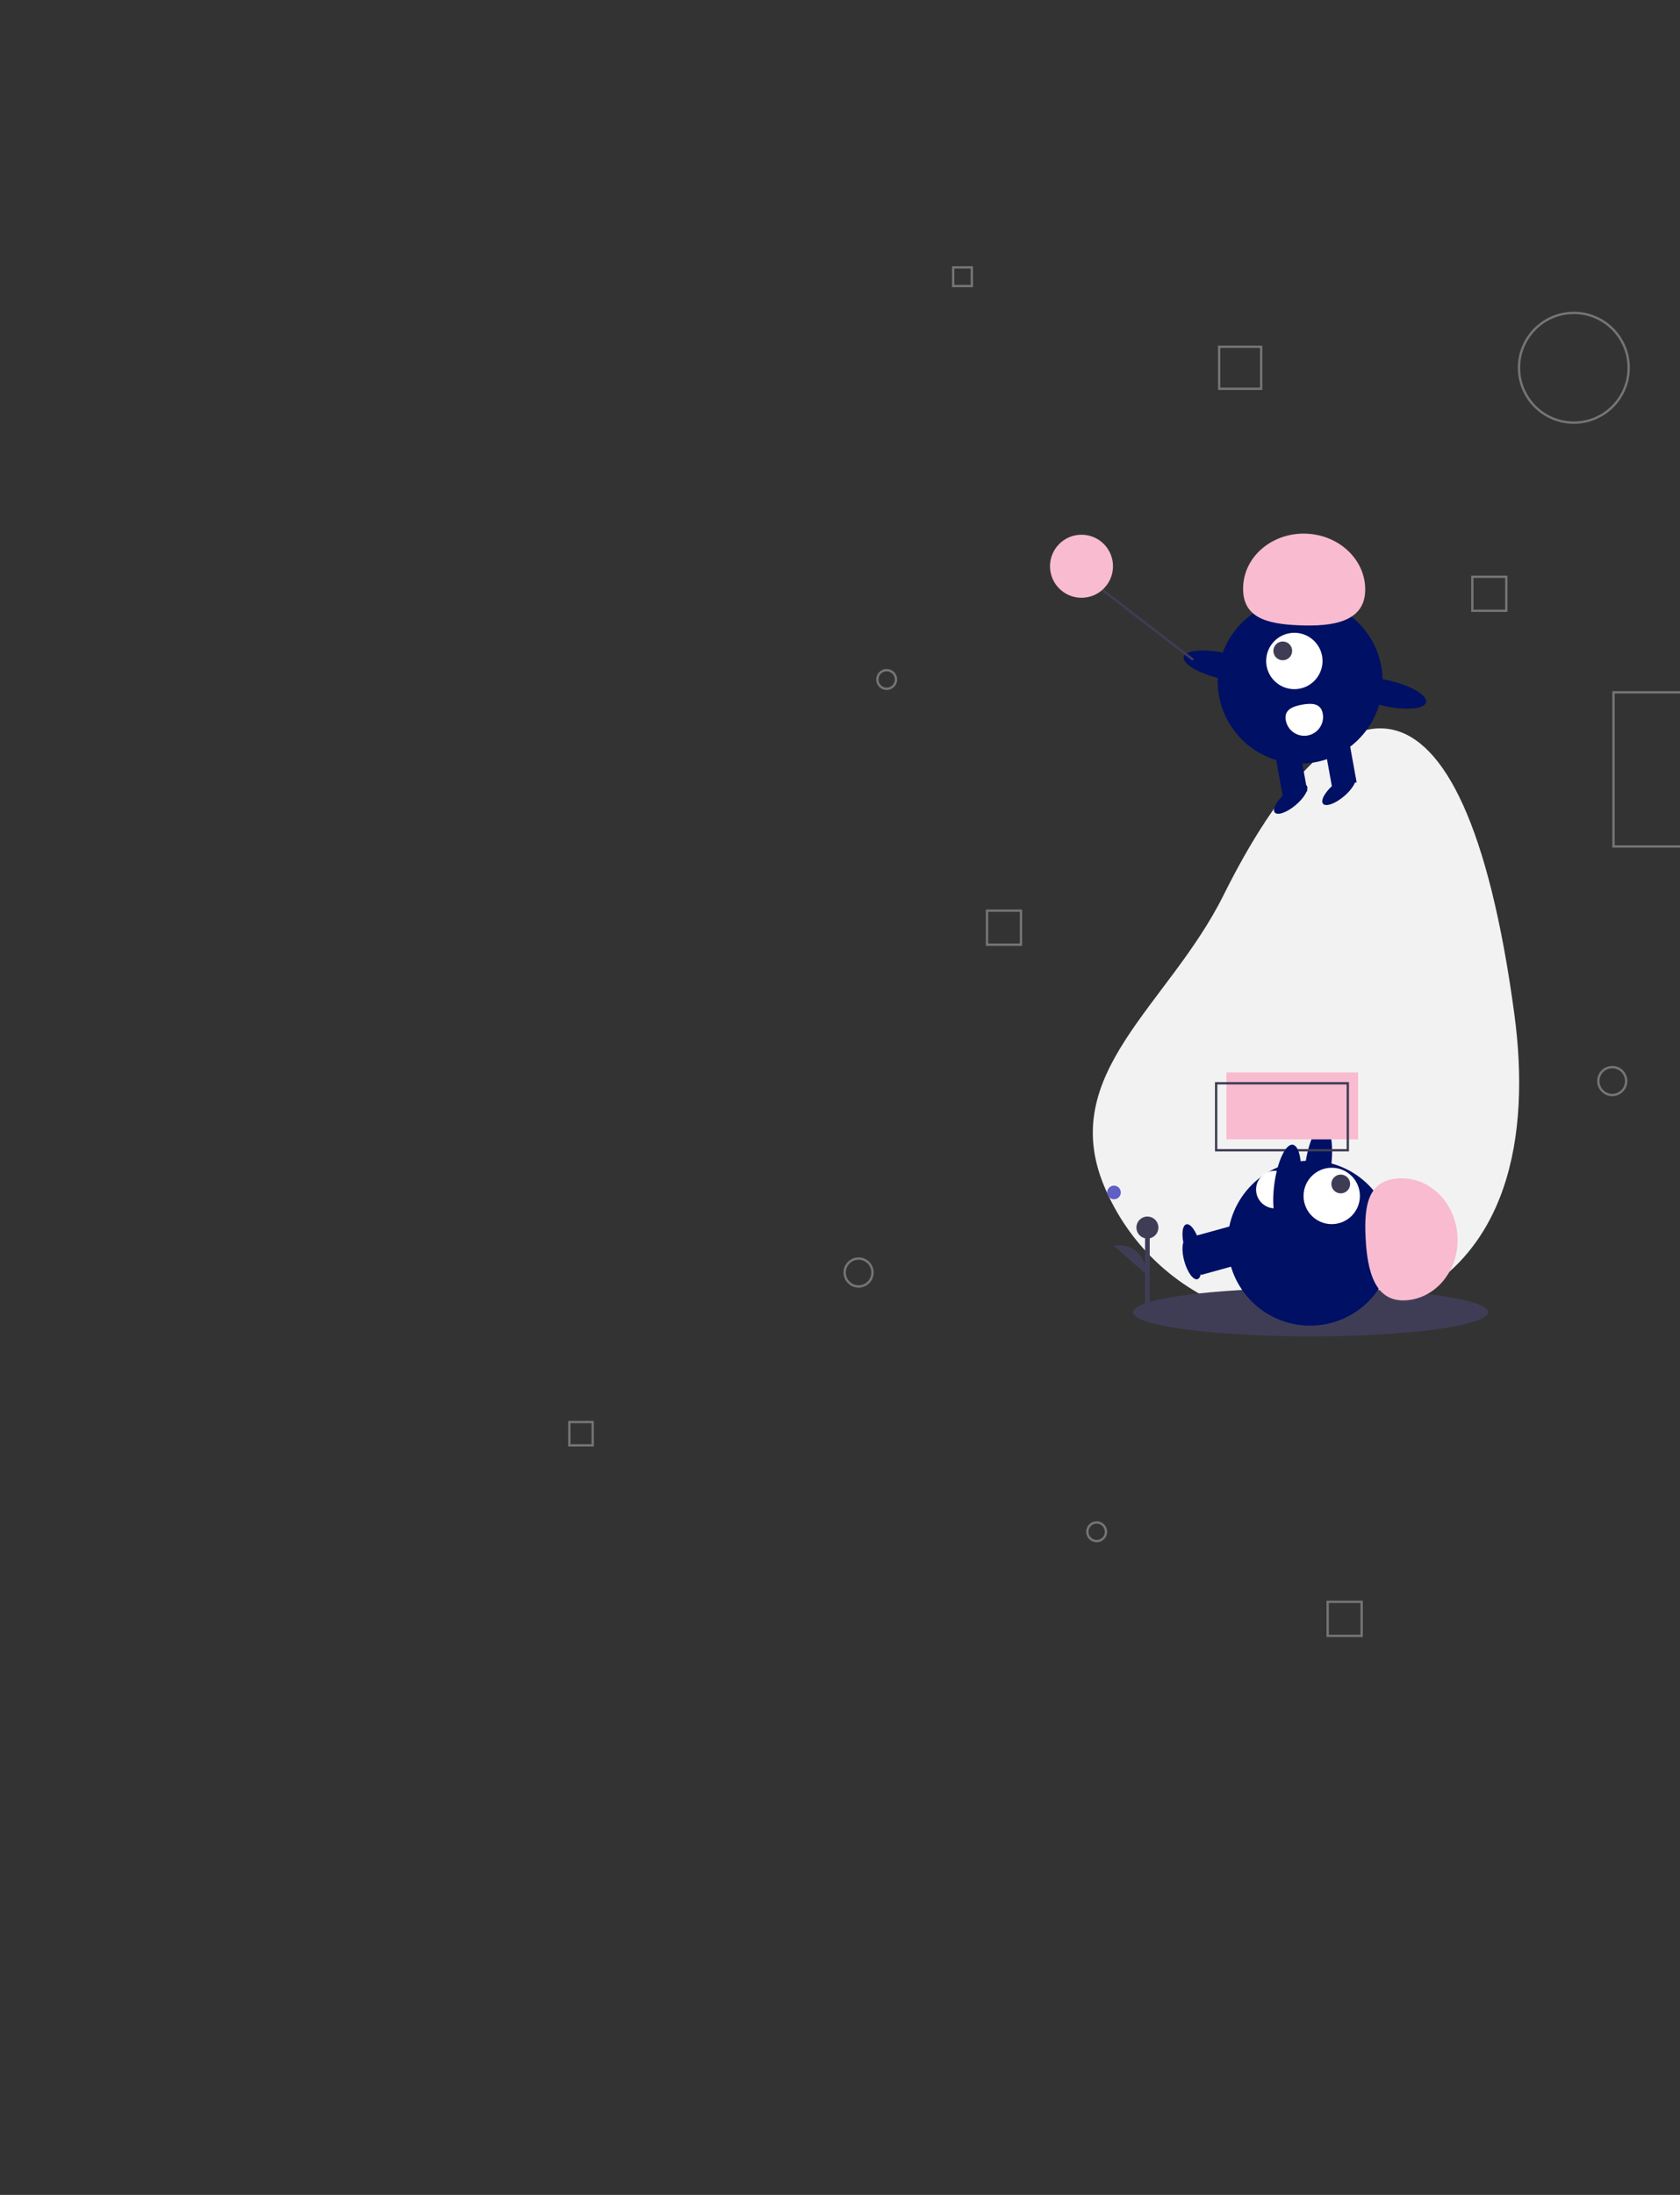 <svg width="720" height="940" viewBox="0 0 720 940" fill="none" xmlns="http://www.w3.org/2000/svg">
<rect x="0" y="0" width="720" height="940" fill="#333333" stroke="none"/>
<g clip-path="url(#clip0)">
<path d="M649.028 434.492C656.036 486.618 646.494 538.801 597.955 559.121C549.416 579.441 493.586 556.587 473.254 508.077C452.923 459.566 500.894 430.54 524.328 383.448C571.915 287.817 627.265 272.615 649.028 434.492Z" fill="#F2F2F2"/>
<path d="M561.645 572.316C603.646 572.316 637.695 567.687 637.695 561.976C637.695 556.266 603.646 551.636 561.645 551.636C519.644 551.636 485.596 556.266 485.596 561.976C485.596 567.687 519.644 572.316 561.645 572.316Z" fill="#3F3D56"/>
<path d="M511.895 535.66L514.756 546.003L533.296 540.88L530.436 530.538L511.895 535.66Z" fill="#001064"/>
<path d="M513.173 547.832C514.959 547.338 515.339 543.08 514.023 538.32C512.706 533.56 510.191 530.101 508.405 530.594C506.619 531.088 506.239 535.347 507.555 540.106C508.872 544.866 511.387 548.325 513.173 547.832Z" fill="#001064"/>
<path d="M570.416 500.09C571.727 490.425 570.328 482.256 567.292 481.845C564.257 481.434 560.733 488.935 559.422 498.6C558.111 508.265 559.51 516.434 562.546 516.845C565.582 517.256 569.105 509.755 570.416 500.09Z" fill="#001064"/>
<path d="M561.46 567.727C580.978 567.727 596.8 551.914 596.8 532.407C596.8 512.9 580.978 497.086 561.46 497.086C541.942 497.086 526.119 512.9 526.119 532.407C526.119 551.914 541.942 567.727 561.46 567.727Z" fill="#001064"/>
<path d="M511.895 529.401L514.756 539.744L533.296 534.621L530.436 524.279L511.895 529.401Z" fill="#001064"/>
<path d="M513.173 541.572C514.959 541.079 515.339 536.82 514.023 532.06C512.706 527.3 510.191 523.842 508.405 524.335C506.619 524.829 506.239 529.087 507.555 533.847C508.872 538.607 511.387 542.066 513.173 541.572Z" fill="#001064"/>
<path d="M570.74 524.245C577.41 524.245 582.818 518.84 582.818 512.173C582.818 505.506 577.41 500.102 570.74 500.102C564.069 500.102 558.661 505.506 558.661 512.173C558.661 518.84 564.069 524.245 570.74 524.245Z" fill="white"/>
<path d="M574.602 511.076C576.826 511.076 578.628 509.274 578.628 507.052C578.628 504.83 576.826 503.028 574.602 503.028C572.379 503.028 570.576 504.83 570.576 507.052C570.576 509.274 572.379 511.076 574.602 511.076Z" fill="#3F3D56"/>
<path d="M602.271 556.89C615.349 556.236 625.366 544.01 624.643 529.583C623.921 515.156 612.733 503.991 599.655 504.646C586.577 505.3 584.525 515.56 585.247 529.987C585.97 544.414 589.193 557.544 602.271 556.89Z" fill="#F8BBD0"/>
<path d="M547.016 517.463C544.888 517.634 542.778 516.954 541.152 515.571C539.525 514.189 538.515 512.217 538.343 510.09C538.17 507.963 538.85 505.855 540.233 504.229C541.616 502.603 543.589 501.592 545.717 501.42C550.149 501.061 551.358 504.578 551.717 509.008C552.076 513.438 551.449 517.104 547.016 517.463Z" fill="white"/>
<path d="M582.046 459.267H525.622V487.953H582.046V459.267Z" fill="#F8BBD0"/>
<path d="M577.63 463.925H521.207V492.611H577.63V463.925Z" stroke="#3F3D56" stroke-miterlimit="10"/>
<path d="M557.195 327.031C576.713 327.031 592.536 311.218 592.536 291.711C592.536 272.204 576.713 256.39 557.195 256.39C537.677 256.39 521.854 272.204 521.854 291.711C521.854 311.218 537.677 327.031 557.195 327.031Z" fill="#001064"/>
<path d="M570.844 336.947L581.409 335.036L577.982 316.118L567.417 318.03L570.844 336.947Z" fill="#001064"/>
<path d="M549.715 340.772L560.28 338.861L556.853 319.943L546.289 321.855L549.715 340.772Z" fill="#001064"/>
<path d="M555.324 344.753C559.094 341.562 561.18 337.829 559.983 336.416C558.785 335.002 554.758 336.444 550.987 339.636C547.216 342.827 545.13 346.56 546.328 347.973C547.525 349.387 551.553 347.945 555.324 344.753Z" fill="#001064"/>
<path d="M576.013 341.01C579.784 337.818 581.87 334.085 580.672 332.672C579.475 331.259 575.447 332.701 571.676 335.892C567.906 339.084 565.82 342.817 567.017 344.23C568.215 345.643 572.242 344.202 576.013 341.01Z" fill="#001064"/>
<path d="M554.721 295.143C561.392 295.143 566.8 289.738 566.8 283.071C566.8 276.404 561.392 271 554.721 271C548.05 271 542.643 276.404 542.643 283.071C542.643 289.738 548.05 295.143 554.721 295.143Z" fill="white"/>
<path d="M549.757 282.768C551.98 282.768 553.783 280.967 553.783 278.744C553.783 276.522 551.98 274.72 549.757 274.72C547.533 274.72 545.731 276.522 545.731 278.744C545.731 280.967 547.533 282.768 549.757 282.768Z" fill="#3F3D56"/>
<path d="M585.074 253.286C585.606 240.21 574.329 229.134 559.888 228.548C545.447 227.962 533.309 238.087 532.777 251.163C532.246 264.239 542.284 267.21 556.726 267.797C571.167 268.383 584.543 266.362 585.074 253.286Z" fill="#F8BBD0"/>
<path d="M541.787 289.222C542.471 286.237 535.315 282.051 525.802 279.872C516.29 277.693 508.024 278.346 507.339 281.33C506.655 284.315 513.811 288.501 523.324 290.68C532.836 292.859 541.102 292.206 541.787 289.222Z" fill="#001064"/>
<path d="M611.159 300.752C611.843 297.767 604.687 293.581 595.175 291.402C585.662 289.223 577.396 289.876 576.712 292.86C576.027 295.845 583.184 300.031 592.696 302.21C602.208 304.389 610.474 303.736 611.159 300.752Z" fill="#001064"/>
<path d="M566.901 305.63C567.09 306.67 567.071 307.737 566.847 308.77C566.623 309.803 566.197 310.781 565.595 311.65C564.992 312.518 564.224 313.259 563.335 313.831C562.446 314.403 561.453 314.794 560.412 314.983C559.372 315.171 558.304 315.153 557.271 314.929C556.238 314.704 555.258 314.279 554.39 313.677C553.521 313.075 552.779 312.307 552.207 311.419C551.634 310.53 551.243 309.537 551.055 308.497C550.262 304.124 553.646 302.576 558.022 301.784C562.398 300.993 566.109 301.257 566.901 305.63Z" fill="white"/>
<path d="M470.656 251.262L511.365 282.559" stroke="#3F3D56" stroke-miterlimit="10"/>
<path d="M463.5 256C470.956 256 477 249.956 477 242.5C477 235.044 470.956 229 463.5 229C456.044 229 450 235.044 450 242.5C450 249.956 456.044 256 463.5 256Z" fill="#F8BBD0"/>
<path d="M557.151 508.482C558.462 498.817 557.064 490.648 554.028 490.237C550.992 489.826 547.468 497.327 546.157 506.992C544.847 516.658 546.245 524.826 549.281 525.237C552.317 525.649 555.841 518.147 557.151 508.482Z" fill="#001064"/>
<path d="M477.419 513.611C479.033 513.611 480.342 512.303 480.342 510.689C480.342 509.076 479.033 507.768 477.419 507.768C475.804 507.768 474.495 509.076 474.495 510.689C474.495 512.303 475.804 513.611 477.419 513.611Z" fill="#5F5FC4"/>
<path d="M491.742 558.976V525.707" stroke="#3F3D56" stroke-width="2" stroke-miterlimit="10"/>
<path d="M491.742 530.411C494.342 530.411 496.45 528.305 496.45 525.707C496.45 523.108 494.342 521.002 491.742 521.002C489.142 521.002 487.035 523.108 487.035 525.707C487.035 528.305 489.142 530.411 491.742 530.411Z" fill="#3F3D56"/>
<path d="M491.742 546.211C491.742 546.211 491.07 531.755 477.284 533.436L491.742 546.211Z" fill="#3F3D56"/>
<path d="M254 619H244V609H254V619Z" stroke="#757575" stroke-miterlimit="10"/>
<path d="M583.558 686H569V700.572H583.558V686Z" stroke="#757575" stroke-miterlimit="10"/>
<path d="M470 660C472.209 660 474 658.209 474 656C474 653.791 472.209 652 470 652C467.791 652 466 653.791 466 656C466 658.209 467.791 660 470 660Z" stroke="#757575" stroke-miterlimit="10"/>
<path d="M408.5 122.5V114.5H416.5V122.5H408.5Z" stroke="#757575"/>
<path d="M380 295C382.209 295 384 293.209 384 291C384 288.791 382.209 287 380 287C377.791 287 376 288.791 376 291C376 293.209 377.791 295 380 295Z" stroke="#757575" stroke-miterlimit="10"/>
<path d="M674.5 181C687.479 181 698 170.479 698 157.5C698 144.521 687.479 134 674.5 134C661.521 134 651 144.521 651 157.5C651 170.479 661.521 181 674.5 181Z" stroke="#757575" stroke-miterlimit="10"/>
<path d="M367.967 550.945C371.262 550.945 373.934 548.271 373.934 544.973C373.934 541.674 371.262 539 367.967 539C364.671 539 362 541.674 362 544.973C362 548.271 364.671 550.945 367.967 550.945Z" stroke="#757575" stroke-miterlimit="10"/>
<path d="M690.967 468.945C694.262 468.945 696.934 466.271 696.934 462.973C696.934 459.674 694.262 457 690.967 457C687.671 457 685 459.674 685 462.973C685 466.271 687.671 468.945 690.967 468.945Z" stroke="#757575" stroke-miterlimit="10"/>
<path d="M522.5 166.5V148.5H540.5V166.5H522.5Z" stroke="#757575"/>
<path d="M691.5 362.5V296.5H757.5V362.5H691.5Z" stroke="#757575"/>
<path d="M437.558 390H423V404.572H437.558V390Z" stroke="#757575" stroke-miterlimit="10"/>
<path d="M645.558 247H631V261.572H645.558V247Z" stroke="#757575" stroke-miterlimit="10"/>
</g>
<defs>
<clipPath id="clip0">
<rect width="720" height="940" fill="white"/>
</clipPath>
</defs>
</svg>

